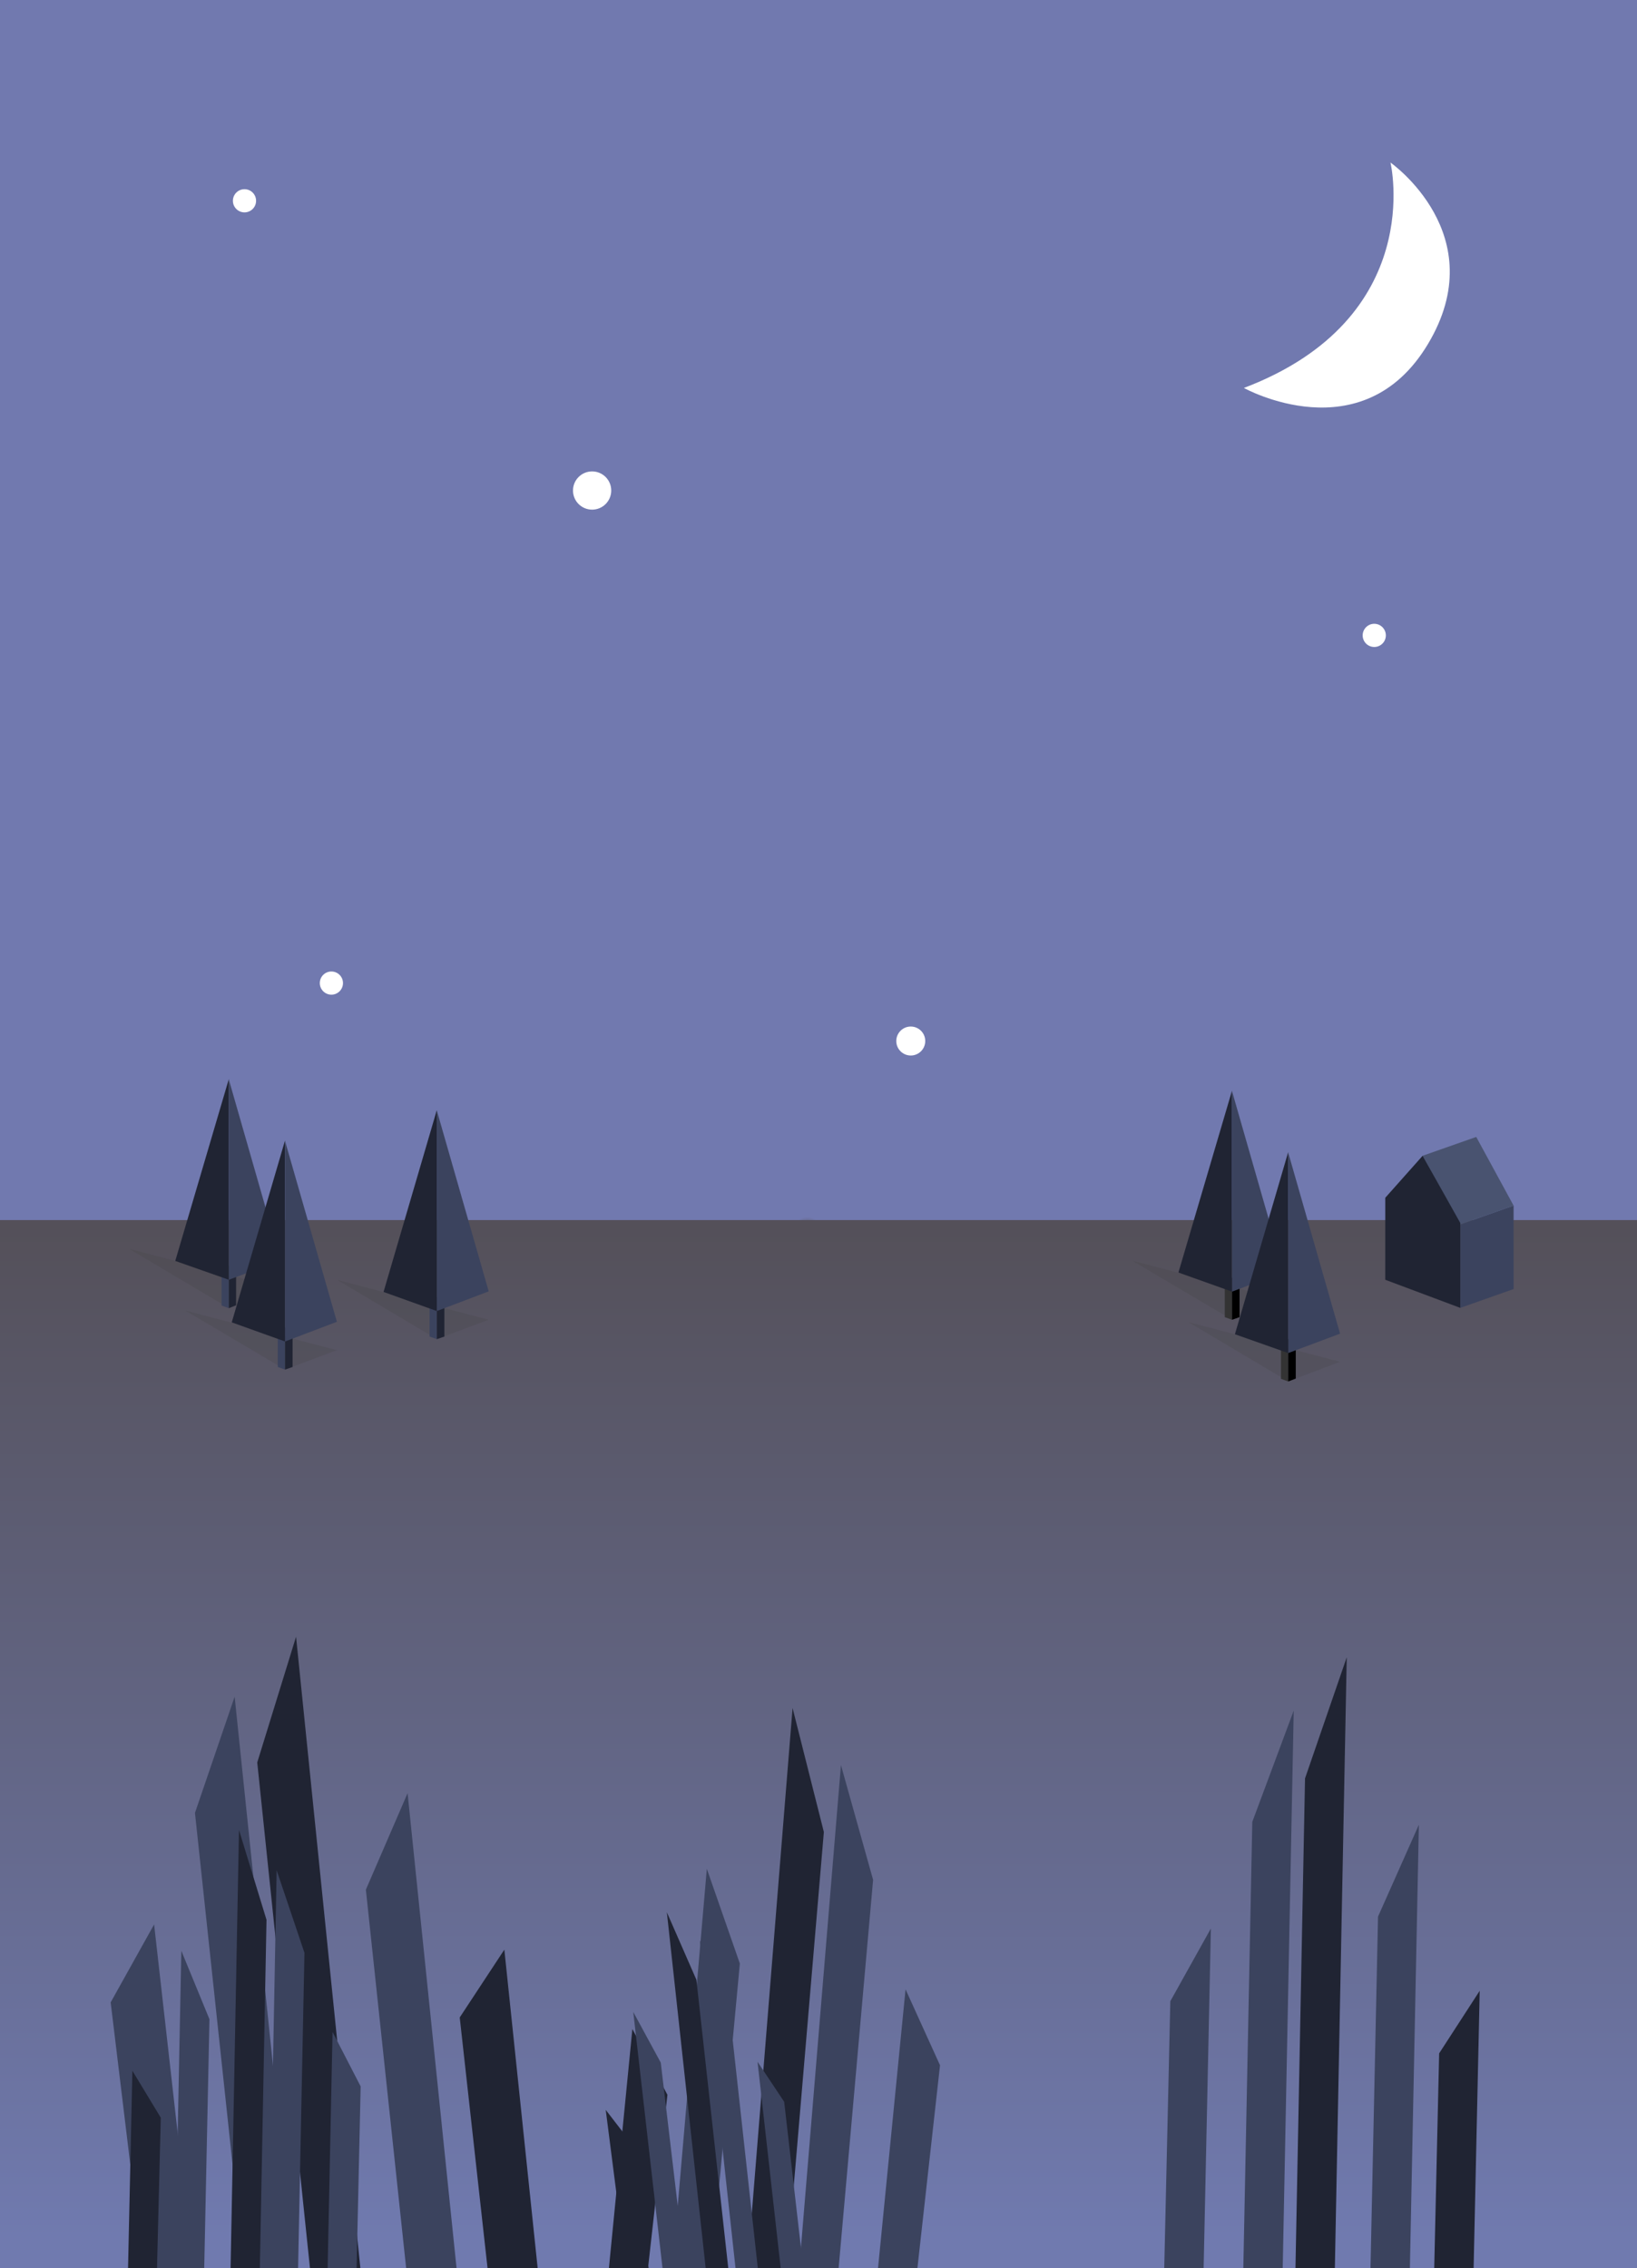 <?xml version="1.0" encoding="utf-8"?>
<!-- Generator: Adobe Illustrator 24.1.2, SVG Export Plug-In . SVG Version: 6.00 Build 0)  -->
<svg version="1.1" xmlns="http://www.w3.org/2000/svg" xmlns:xlink="http://www.w3.org/1999/xlink" x="0px" y="0px"
	 viewBox="0 0 565.1 782.8" style="enable-background:new 0 0 565.1 782.8;" xml:space="preserve">
<rect x="0" y="0" width="565.1" height="782.8" fill="#808080" stroke="none"/>
<style type="text/css">
	.st0{fill:url(#SVGID_1_);}
	.st1{fill:url(#SVGID_2_);}
	.st2{opacity:0.23;fill:#444444;}
	.st3{fill:#3B435E;}
	.st4{fill:#202433;}
	.st5{fill:#333333;}
	.st6{fill:url(#SVGID_3_);}
	.st7{fill:url(#SVGID_4_);}
	.st8{fill:#9BA4A1;}
	.st9{fill:#E4EFEB;}
	.st10{fill:#444444;}
	.st11{fill:none;stroke:#FFFFFF;stroke-linecap:round;stroke-miterlimit:10;}
	.st12{fill:none;stroke:#000000;stroke-miterlimit:10;}
	.st13{fill:#EBF1FF;}
	.st14{fill:url(#SVGID_5_);}
	.st15{fill:url(#SVGID_6_);}
	.st16{fill:#BFD8F7;}
	.st17{fill:#6E7C89;}
	.st18{fill:#40484F;}
	.st19{fill:#A4B3D0;}
	.st20{fill:#8A9BB5;}
	.st21{fill:#C1DAF9;}
	.st22{fill:#4A5059;}
	.st23{fill:#605F68;}
	.st24{fill:#B4AA91;}
	.st25{fill:#837960;}
	.st26{fill:#1D3F1D;}
	.st27{fill:#459B45;}
	.st28{fill:#FFF0CF;}
	.st29{fill:#B77A37;}
	.st30{fill:#E29942;}
	.st31{fill:#D9B15C;}
	.st32{fill:#CEBE99;}
	.st33{fill:#3C3B41;}
	.st34{fill:#EEFFA6;}
	.st35{fill:#474135;}
	.st36{fill:#D8EF84;}
	.st37{fill:#AECFEE;}
	.st38{fill:#5483AD;}
	.st39{fill:#335066;}
	.st40{fill:#61A1C1;}
	.st41{fill:#6394B4;}
	.st42{fill:#88BBD6;}
	.st43{fill:#ABDAEF;}
	.st44{fill:#839945;}
	.st45{fill:#193019;}
	.st46{fill:#346B34;}
	.st47{fill:url(#SVGID_7_);}
	.st48{fill:url(#SVGID_8_);}
	.st49{fill:#5659BA;}
	.st50{fill:#D2E0FB;}
	.st51{fill:#3C3E4B;}
	.st52{fill:#FFFFFF;}
	.st53{opacity:0.3;}
	.st54{fill:#5465C1;}
	.st55{fill:#B95438;}
	.st56{fill:url(#SVGID_9_);}
	.st57{fill:url(#SVGID_10_);}
	.st58{fill:#7893A4;}
	.st59{fill:#BA77AD;}
	.st60{fill:#B48CCB;}
	.st61{fill:#9D7FB2;}
	.st62{fill:#88729B;}
	.st63{fill:#C5B0EB;}
	.st64{fill:#A0C3E9;}
	.st65{fill:url(#SVGID_11_);}
	.st66{fill:url(#SVGID_12_);}
	.st67{fill:#A3C0D8;}
	.st68{fill:#D88A5A;}
	.st69{fill:#9C9777;}
	.st70{fill:#A2A793;}
	.st71{fill:#636864;}
	.st72{fill:#0C0C0C;}
	.st73{fill:#26240B;}
	.st74{fill:#A5A174;}
	.st75{fill:#F2B879;}
	.st76{fill:#8D897E;}
	.st77{fill:#D8AD5E;}
	.st78{fill:#B3AF80;}
	.st79{fill:url(#SVGID_13_);}
	.st80{fill:url(#SVGID_14_);}
	.st81{fill:#231F1E;}
	.st82{fill:#302C2D;}
	.st83{fill:#C96B49;}
	.st84{fill:#535454;}
	.st85{fill:#494949;}
	.st86{fill:#71797C;}
	.st87{fill:#DFC571;}
	.st88{fill:#C05648;}
	.st89{fill:#D3CF78;}
	.st90{fill:#BD5B42;}
	.st91{fill:#5086F3;}
	.st92{fill:#4B4724;}
	.st93{fill:#877D40;}
	.st94{fill:#62AAFC;}
	.st95{fill:#A64C34;}
	.st96{fill:#BB5338;}
	.st97{fill:#A0A035;}
	.st98{fill:#3750B5;}
	.st99{fill:#A3A034;}
	.st100{fill:#D1D540;}
	.st101{fill:#2A417A;}
	.st102{fill:#C0664E;}
	.st103{fill:#7F7F7F;}
	.st104{fill:#6C8AA4;}
	.st105{fill:#4F5249;}
	.st106{fill:url(#SVGID_15_);}
	.st107{fill:url(#SVGID_16_);}
	.st108{fill:#5B969C;}
	.st109{fill:#9FACC1;}
	.st110{fill:#D8BF48;}
	.st111{fill:#CB8142;}
	.st112{fill:#D7A23C;}
	.st113{fill:#5B5D5C;}
	.st114{fill:#60868F;}
	.st115{fill:#6BADBB;}
	.st116{fill:#798293;}
	.st117{fill:#52575A;}
	.st118{fill:#757C84;}
	.st119{fill:#54483A;}
	.st120{fill:#9B8973;}
	.st121{fill:none;}
	.st122{fill:#495370;}
	.st123{fill:url(#SVGID_17_);}
	.st124{fill:url(#SVGID_18_);}
	.st125{fill:#BFAF5C;}
	.st126{fill:#E28D4D;}
	.st127{fill:#C78636;}
	.st128{fill:#BE7A33;}
	.st129{fill:#CB9336;}
	.st130{fill:#767C7A;}
	.st131{fill:#D8DCE5;}
	.st132{fill:#CFD3D1;}
	.st133{stroke:#000000;stroke-miterlimit:10;}
	.st134{fill:#FFFFFF;stroke:#000000;stroke-miterlimit:10;}
	.st135{stroke:#000000;stroke-linecap:round;stroke-linejoin:round;stroke-miterlimit:10;}
</style>
<g id="IMG_x5F_1254_xA0_Image_1_">
</g>
<g id="Layer_2">
	<g>
		<radialGradient id="SVGID_1_" cx="278.717" cy="425.009" r="5.051" gradientUnits="userSpaceOnUse">
			<stop  offset="0" style="stop-color:#534E55"/>
			<stop  offset="1" style="stop-color:#7179AF"/>
		</radialGradient>
		<rect class="st0" width="565.1" height="782.8"/>
		
			<linearGradient id="SVGID_2_" gradientUnits="userSpaceOnUse" x1="282.452" y1="760.567" x2="282.649" y2="3.623" gradientTransform="matrix(1 0 0 0.462 0 420.985)">
			<stop  offset="0" style="stop-color:#707AAF"/>
			<stop  offset="1" style="stop-color:#545059"/>
		</linearGradient>
		<rect y="421.1" class="st1" width="565.1" height="361.7"/>
	</g>
	<polygon class="st2" points="96.9,444.7 79,451.5 44.5,431 	"/>
	<polygon class="st3" points="76.5,436.8 79,436.9 79,451.5 76.5,450.6 	"/>
	<polygon class="st4" points="81.5,436.8 79,436.9 79,451.5 81.5,450.5 	"/>
	<polygon class="st4" points="79,372.4 79,441.7 60.5,435.2 	"/>
	<polygon class="st3" points="96.9,435 79,441.7 79,372.6 	"/>
	<polygon class="st2" points="116.3,466 98.4,472.7 63.9,452.3 	"/>
	<polygon class="st3" points="95.9,458.1 98.4,458.2 98.4,472.7 95.9,471.8 	"/>
	<polygon class="st4" points="101,458.1 98.4,458.2 98.4,472.7 101,471.8 	"/>
	<polygon class="st4" points="98.4,393.6 98.4,463 80,456.4 	"/>
	<polygon class="st3" points="116.3,456.2 98.4,463 98.4,393.8 	"/>
	<polygon class="st2" points="168.7,455.5 150.8,462.2 116.3,441.7 	"/>
	<polygon class="st3" points="148.3,447.5 150.8,447.7 150.8,462.2 148.3,461.3 	"/>
	<polygon class="st4" points="153.4,447.5 150.8,447.7 150.8,462.2 153.4,461.3 	"/>
	<polygon class="st4" points="150.8,383.1 150.8,452.5 132.4,445.9 	"/>
	<polygon class="st3" points="168.7,445.7 150.8,452.5 150.8,383.3 	"/>
	<polygon class="st2" points="443.2,448.8 425.3,455.5 390.8,435.1 	"/>
	<polygon class="st5" points="422.8,440.8 425.3,441 425.3,455.5 422.8,454.6 	"/>
	<polygon points="427.9,440.8 425.3,441 425.3,455.5 427.9,454.6 	"/>
	<polygon class="st4" points="425.3,376.4 425.3,445.8 406.8,439.2 	"/>
	<polygon class="st3" points="443.2,439 425.3,445.8 425.3,376.6 	"/>
	<polygon class="st2" points="462.6,470 444.7,476.8 410.2,456.3 	"/>
	<polygon class="st5" points="442.2,462.1 444.7,462.2 444.7,476.8 442.2,475.9 	"/>
	<polygon points="447.3,462.1 444.7,462.2 444.7,476.8 447.3,475.8 	"/>
	<polygon class="st4" points="444.7,397.6 444.7,467 426.3,460.5 	"/>
	<polygon class="st3" points="462.6,460.3 444.7,467 444.7,397.8 	"/>
	<polygon class="st3" points="81,585.6 67.3,625.7 84.1,782.8 101.5,782.8 	"/>
	<polygon class="st3" points="53.2,664.2 38.2,691.1 49.3,782.8 66.6,782.8 	"/>
	<polygon class="st3" points="140.7,618.9 126.3,652.2 140.2,782.8 157.6,782.8 	"/>
	<polygon class="st4" points="174.1,672.9 158.7,696.3 168.3,782.8 185.6,782.8 	"/>
	<polygon class="st4" points="102.2,564.9 88.8,608.3 107,782.8 124.4,782.8 	"/>
	<polygon class="st3" points="95.5,645.5 105.1,674 102.9,782.8 92.9,782.8 	"/>
	<polygon class="st3" points="114.8,701.3 124.5,720.1 123.1,782.8 113.1,782.8 	"/>
	<polygon class="st3" points="62.6,673.3 72.3,696.9 70.5,782.8 60.4,782.8 	"/>
	<polygon class="st4" points="45.7,714.7 55.5,730.9 54.2,782.8 44.2,782.8 	"/>
	<polygon class="st4" points="82.5,631.6 92,662.6 89.7,782.8 79.6,782.8 	"/>
	<polygon class="st3" points="290.3,609.2 301.4,648.8 289.5,782.8 275.9,782.8 	"/>
	<polygon class="st3" points="312.6,686.6 324.5,712.8 316.7,782.8 303.1,782.8 	"/>
	<polygon class="st3" points="244,645 255.4,677.7 245.6,782.8 232.1,782.8 	"/>
	<polygon class="st4" points="218.3,700.3 230.4,723 223.7,782.8 210.2,782.8 	"/>
	<polygon class="st4" points="273.6,589.5 284.4,632.3 271.6,782.8 258,782.8 	"/>
	<polygon class="st3" points="446.6,590.4 432.3,628.8 429.2,782.8 442.8,782.8 	"/>
	<polygon class="st3" points="418,665.6 404,690.7 401.9,782.8 415.5,782.8 	"/>
	<polygon class="st3" points="489.8,629.8 475.7,661.5 473.1,782.8 486.7,782.8 	"/>
	<polygon class="st4" points="510.8,687.1 496.8,708.7 495.1,782.8 508.7,782.8 	"/>
	<polygon class="st4" points="464.9,572 450.5,613.8 447.2,782.8 460.8,782.8 	"/>
	<polygon class="st3" points="241.6,669.7 251.5,691.1 261.6,782.8 253.9,782.8 	"/>
	<polygon class="st3" points="261.5,711.6 270.7,725.4 277.3,782.8 269.5,782.8 	"/>
	<polygon class="st3" points="218.6,694.4 228.1,711.9 236.5,782.8 228.7,782.8 	"/>
	<polygon class="st4" points="209.1,728.2 218.2,740 223.9,782.8 216.1,782.8 	"/>
	<polygon class="st4" points="230.2,660 240.4,683.3 251.4,782.8 243.6,782.8 	"/>
	<rect x="12.2" y="534.7" class="st121" width="510.7" height="248.1"/>
	<polygon class="st3" points="522.5,416.1 504.1,422.6 504.1,451.4 522.5,444.9 	"/>
	<polygon class="st122" points="522.5,416.1 504.1,422.6 491.1,398.9 509.6,392.4 	"/>
	<polygon class="st4" points="504.1,422.1 491.1,398.9 478.2,413.4 478.2,441.7 504.1,451.4 	"/>
	<path class="st52" d="M480,56.1c0,0,12.8,53.7-50.6,77.8c0,0,40.8,22.7,63.5-15.1S480,56.1,480,56.1z"/>
	<circle class="st52" cx="84.4" cy="69.3" r="4"/>
	<circle class="st52" cx="204.4" cy="169.3" r="6.6"/>
	<circle class="st52" cx="474.4" cy="219.3" r="4"/>
	<circle class="st52" cx="314.4" cy="359.3" r="5"/>
	<circle class="st52" cx="114.4" cy="339.3" r="4"/>
</g>
</svg>
